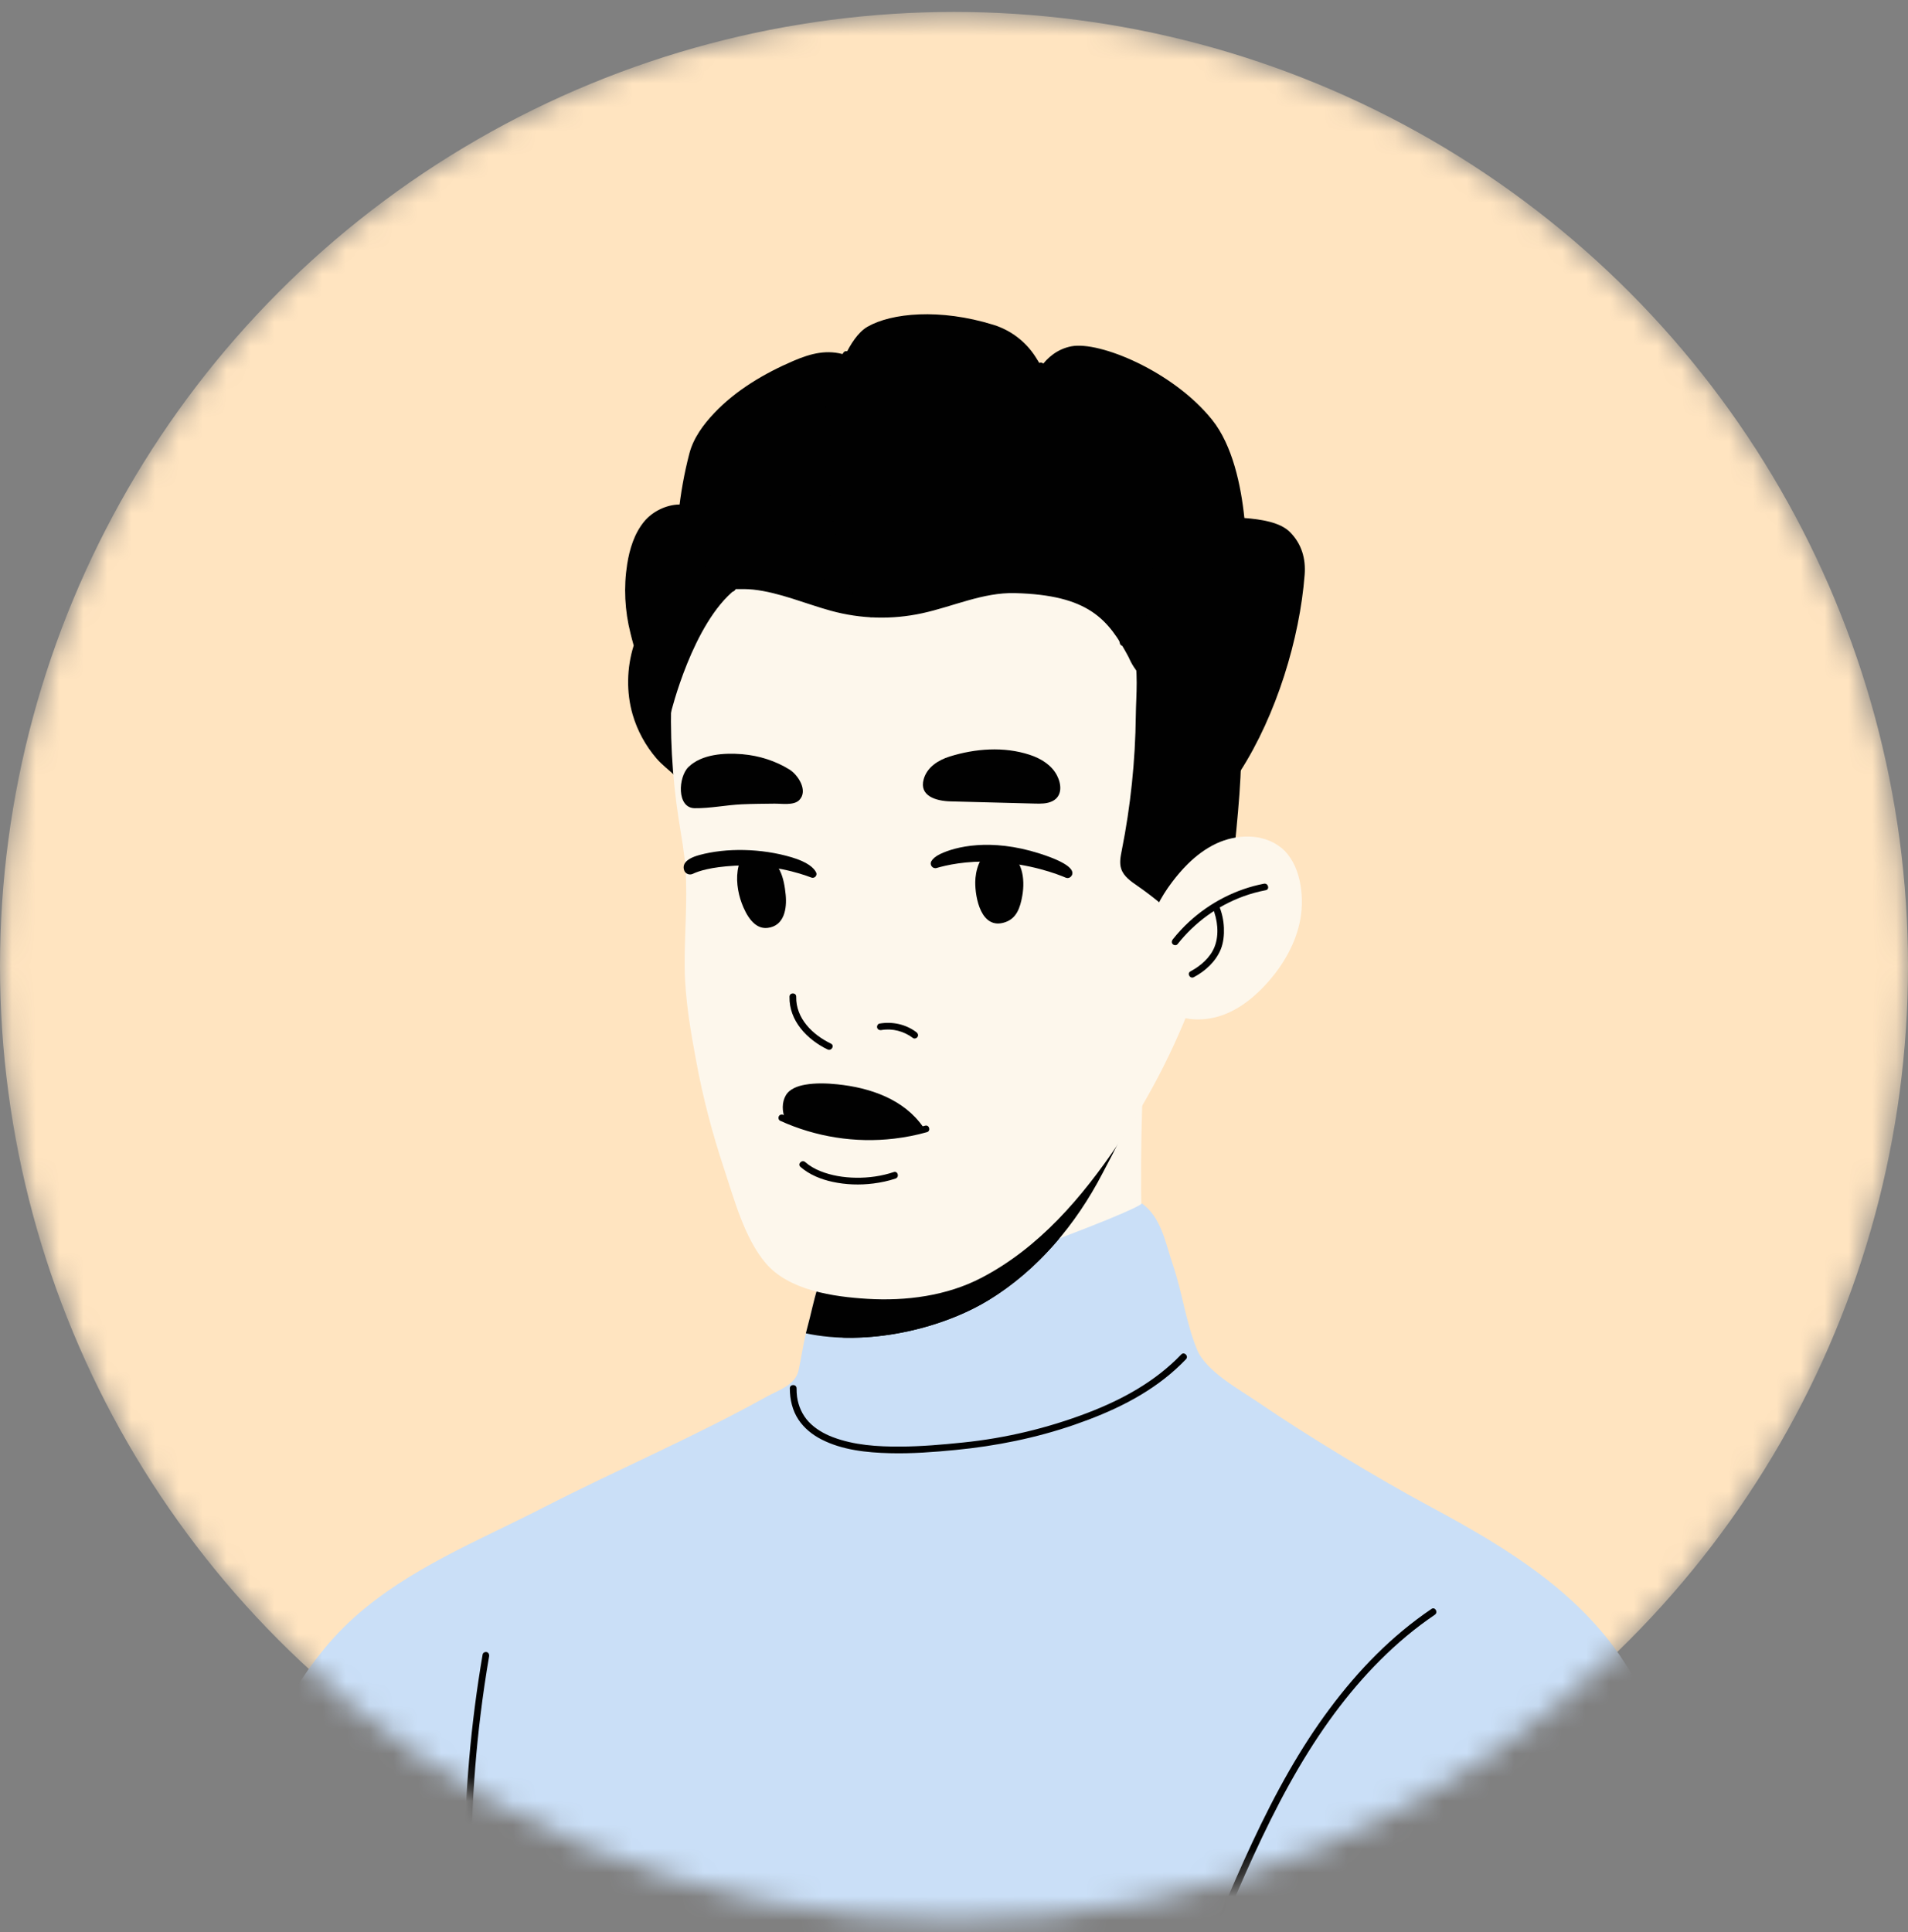 <svg width="80" height="81" viewBox="0 0 80 81" fill="none" xmlns="http://www.w3.org/2000/svg">
<rect x="0" y="0" width="80" height="81" fill="#808080" stroke="none"/>
<mask id="mask0_2492_26190" style="mask-type:alpha" maskUnits="userSpaceOnUse" x="0" y="0" width="80" height="81">
<circle cx="40" cy="40.5" r="40" fill="#C3DEF7"/>
</mask>
<g mask="url(#mask0_2492_26190)">
<circle cx="40" cy="40.5" r="40" fill="#FFE4C0"/>
<path d="M47.946 53.456L35.07 57.77C35.163 57.206 35.254 56.641 35.338 56.075C35.761 53.284 36.082 50.478 36.303 47.664L47.032 44.36L47.995 44.062C47.811 47.191 47.795 50.327 47.946 53.456Z" fill="#FDF7EC"/>
<path d="M70.973 81C70.891 79.713 70.759 78.559 70.577 77.201C70.248 74.721 69.578 72.092 68.278 69.955C66.372 66.826 63.217 64.905 59.99 63.172C57.765 61.976 54.832 60.207 52.742 58.779C51.955 58.241 50.574 57.49 50.196 56.59C49.738 55.501 49.569 54.171 49.181 53.036C48.862 52.098 48.7 51.041 47.874 50.445C47.874 50.445 48.009 50.553 44.416 51.918C44.2 51.999 43.97 52.086 43.726 52.177C39.428 53.789 35.023 52.686 35.023 52.686C34.247 53.537 34.176 54.466 33.854 55.648C33.831 55.73 33.81 55.813 33.79 55.895C33.669 56.408 33.596 56.928 33.483 57.445C33.346 58.069 32.673 58.257 32.119 58.564C29.074 60.255 25.865 61.616 22.772 63.204C20.052 64.599 17.146 65.746 14.842 67.813C12.514 69.9 11.154 72.9 9.978 75.739C9.253 77.486 8.546 79.234 7.891 81L70.973 81Z" fill="#CADFF7"/>
<path d="M44.414 51.918C43.566 52.931 42.573 53.818 41.44 54.509C39.468 55.71 36.352 56.448 33.789 55.895C33.809 55.813 33.83 55.73 33.852 55.648C34.175 54.466 34.246 53.537 35.022 52.687C35.022 52.687 39.427 53.789 43.725 52.178C43.969 52.086 44.199 52 44.414 51.918Z" fill="#010101"/>
<path d="M20.236 69.357C19.986 70.818 19.797 72.29 19.67 73.767C19.544 75.237 19.479 76.712 19.477 78.188C19.475 79.023 19.494 79.859 19.532 80.694C19.541 80.875 19.822 80.876 19.814 80.694C19.747 79.226 19.74 77.755 19.796 76.286C19.852 74.817 19.968 73.351 20.147 71.892C20.247 71.069 20.368 70.249 20.508 69.432C20.52 69.357 20.488 69.28 20.409 69.258C20.341 69.24 20.249 69.281 20.236 69.357Z" fill="#010101"/>
<path d="M33.117 58.2C33.117 58.662 33.222 59.127 33.48 59.515C33.72 59.875 34.064 60.15 34.447 60.345C35.319 60.79 36.342 60.895 37.306 60.92C38.227 60.944 39.146 60.874 40.061 60.785C41.762 60.62 43.434 60.285 45.051 59.727C46.586 59.197 48.088 58.496 49.301 57.395C49.447 57.262 49.589 57.124 49.726 56.981C49.852 56.85 49.653 56.65 49.527 56.781C48.435 57.922 47.039 58.681 45.576 59.238C43.911 59.871 42.161 60.29 40.389 60.471C39.513 60.561 38.634 60.639 37.752 60.643C36.801 60.648 35.816 60.588 34.918 60.247C34.547 60.106 34.183 59.897 33.909 59.605C33.642 59.321 33.474 58.947 33.42 58.558C33.404 58.439 33.399 58.319 33.399 58.2C33.399 58.018 33.117 58.018 33.117 58.2Z" fill="#010101"/>
<path d="M47.514 45.839C47.503 46.892 46.701 48.274 46.226 49.188C45.116 51.326 43.512 53.246 41.442 54.508C39.854 55.475 37.522 56.142 35.336 56.075C35.759 53.284 36.08 50.477 36.301 47.664L47.029 44.359C47.324 44.828 47.52 45.34 47.514 45.839Z" fill="#010101"/>
<path d="M29.3 27.24C29.409 26.578 29.372 25.906 29.3 25.237C29.28 25.045 29.247 24.837 29.107 24.705C29.057 24.657 28.996 24.624 28.931 24.603C29.133 24.213 29.366 23.838 29.532 23.431C29.71 22.996 29.806 22.509 29.68 22.056C29.314 20.739 27.699 21.021 27.005 21.868C26.596 22.368 26.398 23.011 26.297 23.651C26.145 24.613 26.196 25.605 26.436 26.549C26.457 26.631 26.503 26.828 26.57 27.061C26.277 27.995 26.257 29.024 26.525 29.952C26.721 30.629 27.067 31.261 27.526 31.795C27.771 32.079 28.066 32.289 28.331 32.548C28.553 32.765 28.743 32.97 29.088 32.755C29.317 32.612 29.443 32.35 29.527 32.093C29.818 31.203 29.743 30.236 29.588 29.314C29.478 28.662 29.192 27.896 29.3 27.24Z" fill="#010101"/>
<path d="M51.957 32.722C51.906 34.052 51.775 35.259 51.557 36.448C51.327 37.711 51.002 38.953 50.575 40.301C50.484 40.587 50.39 40.87 50.291 41.154C49.453 43.553 48.306 45.846 46.884 47.952C45.375 50.187 43.577 52.302 41.151 53.567C39.7 54.325 37.989 54.547 36.371 54.449C34.951 54.363 33.071 54.099 32.1 52.948C31.204 51.885 30.778 50.256 30.347 48.959C29.871 47.524 29.485 46.059 29.207 44.572C28.962 43.265 28.721 41.889 28.707 40.555C28.694 39.184 28.832 37.804 28.742 36.431C28.697 35.73 28.563 35.039 28.456 34.345C28.177 32.541 28.078 30.709 28.161 28.886C28.282 26.261 29.788 24.29 31.806 22.712C33.363 21.496 35.134 20.537 37.041 20.024C38.336 19.674 39.693 19.534 41.032 19.648C42.265 19.754 43.592 19.912 44.736 20.399C45.817 20.857 46.96 21.311 48 21.888C49.144 22.518 50.165 23.298 50.844 24.393C52.157 26.508 52.104 28.804 51.957 32.722Z" fill="#FDF7EC"/>
<path d="M50.586 40.064C51.194 38.848 51.365 38.994 51.525 37.645C51.696 36.206 52.013 33.438 52.031 31.989C52.045 30.761 51.685 28.967 51.525 28.031C51.374 27.153 51.753 27.648 51.342 26.856C50.919 26.042 50.634 25.224 49.903 24.612C49.341 24.141 48.538 23.838 47.847 24.58C47.69 24.748 47.575 24.951 47.494 25.166C47.22 25.897 47.281 26.54 47.502 27.259C47.752 28.071 47.632 29.155 47.623 29.998C47.602 31.895 47.405 33.79 47.034 35.651C46.983 35.906 46.929 36.174 47.01 36.421C47.115 36.743 47.42 36.95 47.698 37.142C48.357 37.599 48.977 38.114 49.547 38.678C49.742 38.871 50.763 39.711 50.586 40.064Z" fill="#010101"/>
<path d="M47.321 27.548C46.467 25.95 45.639 24.944 42.556 24.864C41.216 24.829 39.962 25.427 38.666 25.708C37.397 25.984 36.094 25.947 34.843 25.605C33.774 25.313 32.682 24.833 31.573 24.715C31.331 24.69 31.09 24.693 30.849 24.696C29.041 26.111 28.128 29.889 28.128 29.889L27.172 25.112L28.723 23.55C28.637 23.41 28.569 23.259 28.522 23.104C28.371 22.61 28.397 22.08 28.448 21.565C28.533 20.704 28.686 19.85 28.904 19.013C29.072 18.365 29.489 17.8 29.948 17.316C30.863 16.35 32.054 15.649 33.269 15.128C34.009 14.81 34.69 14.639 35.446 14.877C35.65 14.453 35.968 13.93 36.375 13.696C37.372 13.123 39.404 12.918 41.657 13.618C42.382 13.844 43.005 14.318 43.416 14.957C43.494 15.078 43.575 15.211 43.657 15.355C43.904 15.018 44.307 14.637 44.921 14.518C46.093 14.292 49.182 15.558 50.82 17.596C51.682 18.67 52.034 20.357 52.175 21.715C52.876 21.771 53.678 21.888 54.095 22.314C54.575 22.804 54.755 23.413 54.702 24.097C54.495 26.771 53.521 29.97 51.998 32.338C51.998 32.338 50.591 29.499 48.727 28.887C48.121 28.688 47.637 28.229 47.368 27.651L47.321 27.548Z" fill="#010101"/>
<path d="M47.227 26.895C46.931 25.694 47.431 24.405 48.468 23.729C48.743 23.549 49.043 23.417 49.361 23.336C49.537 23.291 49.462 23.019 49.286 23.064C48.676 23.219 48.113 23.558 47.689 24.025C47.236 24.524 46.96 25.153 46.881 25.822C46.835 26.205 46.863 26.596 46.955 26.97C46.999 27.147 47.271 27.072 47.227 26.895Z" fill="#010101"/>
<path d="M47.624 26.655C47.909 25.816 48.585 25.122 49.417 24.818C49.587 24.757 49.514 24.484 49.343 24.546C48.413 24.886 47.671 25.641 47.352 26.58C47.293 26.752 47.566 26.826 47.624 26.655Z" fill="#010101"/>
<path d="M30.778 24.538C30.101 24.183 29.611 23.491 29.525 22.727C29.516 22.651 29.466 22.586 29.384 22.586C29.314 22.586 29.234 22.651 29.243 22.727C29.341 23.59 29.864 24.377 30.636 24.782C30.796 24.866 30.939 24.622 30.778 24.538Z" fill="#010101"/>
<path d="M35.363 14.785C34.926 15.448 34.663 16.209 34.586 16.997C34.579 17.073 34.657 17.139 34.727 17.139C34.81 17.139 34.861 17.074 34.868 16.997C34.94 16.259 35.198 15.547 35.606 14.928C35.706 14.776 35.462 14.634 35.363 14.785Z" fill="#010101"/>
<path d="M34.508 20.595C34.564 22.064 34.985 23.514 35.722 24.785C35.933 25.149 36.171 25.496 36.43 25.827C36.477 25.887 36.58 25.876 36.63 25.827C36.689 25.768 36.676 25.688 36.63 25.628C35.757 24.513 35.17 23.181 34.918 21.789C34.847 21.395 34.805 20.995 34.79 20.595C34.783 20.414 34.501 20.413 34.508 20.595Z" fill="#010101"/>
<path d="M34.159 23.161C34.359 24.191 34.949 25.118 35.782 25.75C35.843 25.797 35.94 25.76 35.975 25.7C36.017 25.628 35.985 25.553 35.925 25.507C35.149 24.918 34.616 24.04 34.431 23.086C34.396 22.908 34.125 22.983 34.159 23.161Z" fill="#010101"/>
<path d="M43.517 15.412C43.694 15.765 43.801 16.152 43.83 16.546C43.836 16.622 43.891 16.687 43.971 16.687C44.043 16.687 44.118 16.622 44.112 16.546C44.079 16.1 43.961 15.67 43.761 15.27C43.727 15.202 43.631 15.183 43.568 15.22C43.499 15.26 43.483 15.344 43.517 15.412Z" fill="#010101"/>
<path d="M49.8 36.221C50.153 35.873 50.548 35.575 50.992 35.365C51.839 34.966 52.943 34.921 53.708 35.529C54.529 36.181 54.698 37.542 54.524 38.523C54.346 39.52 53.822 40.427 53.158 41.177C52.65 41.752 52.043 42.255 51.334 42.528C50.453 42.868 49.286 42.843 48.62 42.07C48.407 41.822 48.279 41.507 48.189 41.188C47.757 39.658 48.206 38.223 49.134 36.991C49.338 36.72 49.559 36.459 49.8 36.221Z" fill="#FDF7EC"/>
<path d="M52.997 37.046C51.829 37.27 50.736 37.835 49.861 38.639C49.612 38.868 49.382 39.116 49.172 39.381C49.125 39.441 49.114 39.522 49.172 39.581C49.221 39.63 49.324 39.641 49.372 39.581C50.087 38.676 51.049 37.97 52.134 37.576C52.439 37.465 52.753 37.379 53.072 37.318C53.249 37.284 53.174 37.012 52.997 37.046Z" fill="#010101"/>
<path d="M50.056 40.964C50.54 40.708 50.982 40.303 51.189 39.787C51.299 39.51 51.329 39.193 51.317 38.897C51.304 38.582 51.237 38.27 51.116 37.979C51.086 37.908 51.022 37.858 50.942 37.88C50.876 37.898 50.815 37.983 50.844 38.054C51.051 38.552 51.127 39.174 50.927 39.687C50.749 40.144 50.337 40.496 49.914 40.721C49.754 40.806 49.896 41.049 50.056 40.964Z" fill="#010101"/>
<path d="M38.756 47.318C38.744 47.3 38.732 47.283 38.72 47.265C37.909 46.079 36.478 45.596 35.109 45.456C34.659 45.41 34.202 45.395 33.756 45.472C33.457 45.525 33.111 45.641 32.948 45.919C32.779 46.207 32.785 46.603 32.923 46.901C32.923 46.901 34.325 47.581 35.802 47.63C37.278 47.679 37.851 47.523 38.349 47.447C38.846 47.37 38.756 47.318 38.756 47.318Z" fill="#010101"/>
<path d="M33.102 41.783C33.082 42.793 33.84 43.579 34.699 43.995C34.862 44.074 35.005 43.831 34.842 43.751C34.071 43.379 33.366 42.697 33.384 41.783C33.387 41.601 33.105 41.601 33.102 41.783Z" fill="#010101"/>
<path d="M36.951 43.182C37.419 43.1 37.904 43.23 38.281 43.515C38.342 43.561 38.439 43.524 38.474 43.464C38.516 43.392 38.484 43.317 38.423 43.271C37.984 42.939 37.416 42.815 36.876 42.91C36.801 42.923 36.759 43.015 36.778 43.083C36.8 43.163 36.876 43.195 36.951 43.182Z" fill="#010101"/>
<path d="M32.709 46.983C34.198 47.662 35.867 47.926 37.492 47.733C37.956 47.678 38.414 47.589 38.864 47.462C39.038 47.413 38.964 47.141 38.789 47.19C37.266 47.619 35.635 47.617 34.111 47.196C33.68 47.077 33.258 46.925 32.852 46.739C32.782 46.708 32.7 46.719 32.659 46.79C32.623 46.85 32.64 46.951 32.709 46.983Z" fill="#010101"/>
<path d="M33.561 48.916C33.941 49.249 34.425 49.441 34.914 49.546C35.47 49.666 36.05 49.685 36.614 49.614C36.932 49.574 37.245 49.508 37.549 49.406C37.72 49.348 37.647 49.076 37.474 49.134C36.965 49.305 36.427 49.38 35.889 49.372C35.38 49.365 34.864 49.284 34.39 49.093C34.164 49.002 33.945 48.878 33.761 48.716C33.625 48.597 33.425 48.796 33.561 48.916Z" fill="#010101"/>
<path d="M44.9 36.75C44.845 36.809 44.76 36.825 44.687 36.794C44.357 36.652 43.196 36.2 41.622 36.127C40.512 36.076 39.66 36.273 39.273 36.387C39.103 36.437 38.961 36.252 39.052 36.1C39.109 36.003 39.221 35.898 39.425 35.8C40.051 35.501 41.516 35.121 43.587 35.78C45.091 36.26 45.04 36.6 44.9 36.75Z" fill="#010101"/>
<path d="M34.218 36.571C34.283 36.7 34.151 36.84 34.017 36.788C33.528 36.6 32.312 36.211 30.809 36.292C29.803 36.347 29.289 36.516 29.049 36.632C28.908 36.699 28.738 36.633 28.686 36.486C28.618 36.288 28.676 36.022 29.317 35.846C30.446 35.536 31.924 35.561 33.192 35.939C33.861 36.138 34.122 36.381 34.218 36.571Z" fill="#010101"/>
<path d="M32.185 38.899C32.886 38.815 33 38.09 32.942 37.506C32.875 36.83 32.701 36.028 31.92 35.884C31.55 35.815 31.068 35.91 30.966 36.312C30.841 36.811 30.924 37.396 31.103 37.871C31.274 38.323 31.608 38.969 32.185 38.899Z" fill="#010101"/>
<path d="M42.863 37.555C42.992 36.827 42.859 35.966 42.183 35.748C42.003 35.69 41.81 35.649 41.622 35.681C41.06 35.776 40.896 36.544 40.891 36.973C40.883 37.624 41.135 39.008 42.15 38.659C42.62 38.497 42.773 38.065 42.863 37.555Z" fill="#010101"/>
<path d="M31.136 31.619C31.824 31.678 32.511 31.894 33.099 32.258C33.457 32.48 33.904 33.151 33.507 33.546C33.276 33.774 32.769 33.686 32.47 33.69C32.011 33.696 31.554 33.697 31.095 33.718C30.446 33.748 29.771 33.891 29.125 33.881C28.365 33.87 28.437 32.57 28.866 32.154C29.425 31.611 30.372 31.558 31.106 31.616C31.116 31.617 31.126 31.618 31.136 31.619Z" fill="#010101"/>
<path d="M43.849 31.977C44.045 32.119 44.211 32.297 44.323 32.518C44.51 32.886 44.549 33.38 44.119 33.589C43.894 33.698 43.633 33.694 43.383 33.687C42.151 33.655 41.083 33.627 39.851 33.595C39.249 33.579 38.531 33.372 38.729 32.666C38.871 32.157 39.344 31.863 39.82 31.714C40.891 31.38 42.089 31.288 43.169 31.641C43.408 31.718 43.645 31.828 43.849 31.977Z" fill="#010101"/>
<path d="M60.02 67.448C59.191 68.01 58.42 68.653 57.71 69.358C56.997 70.065 56.346 70.832 55.747 71.637C55.127 72.468 54.566 73.342 54.05 74.24C53.491 75.214 52.984 76.218 52.508 77.235C52.031 78.254 51.585 79.287 51.147 80.322C51.093 80.45 51.039 80.577 50.985 80.705C50.955 80.775 50.964 80.856 51.035 80.898C51.094 80.932 51.198 80.918 51.228 80.847C51.661 79.821 52.098 78.797 52.563 77.784C53.029 76.768 53.522 75.764 54.065 74.787C54.571 73.875 55.121 72.987 55.728 72.138C56.304 71.333 56.932 70.565 57.618 69.852C58.306 69.138 59.051 68.479 59.858 67.903C59.958 67.831 60.06 67.761 60.161 67.692C60.311 67.591 60.17 67.346 60.02 67.448Z" fill="#010101"/>
</g>
</svg>
